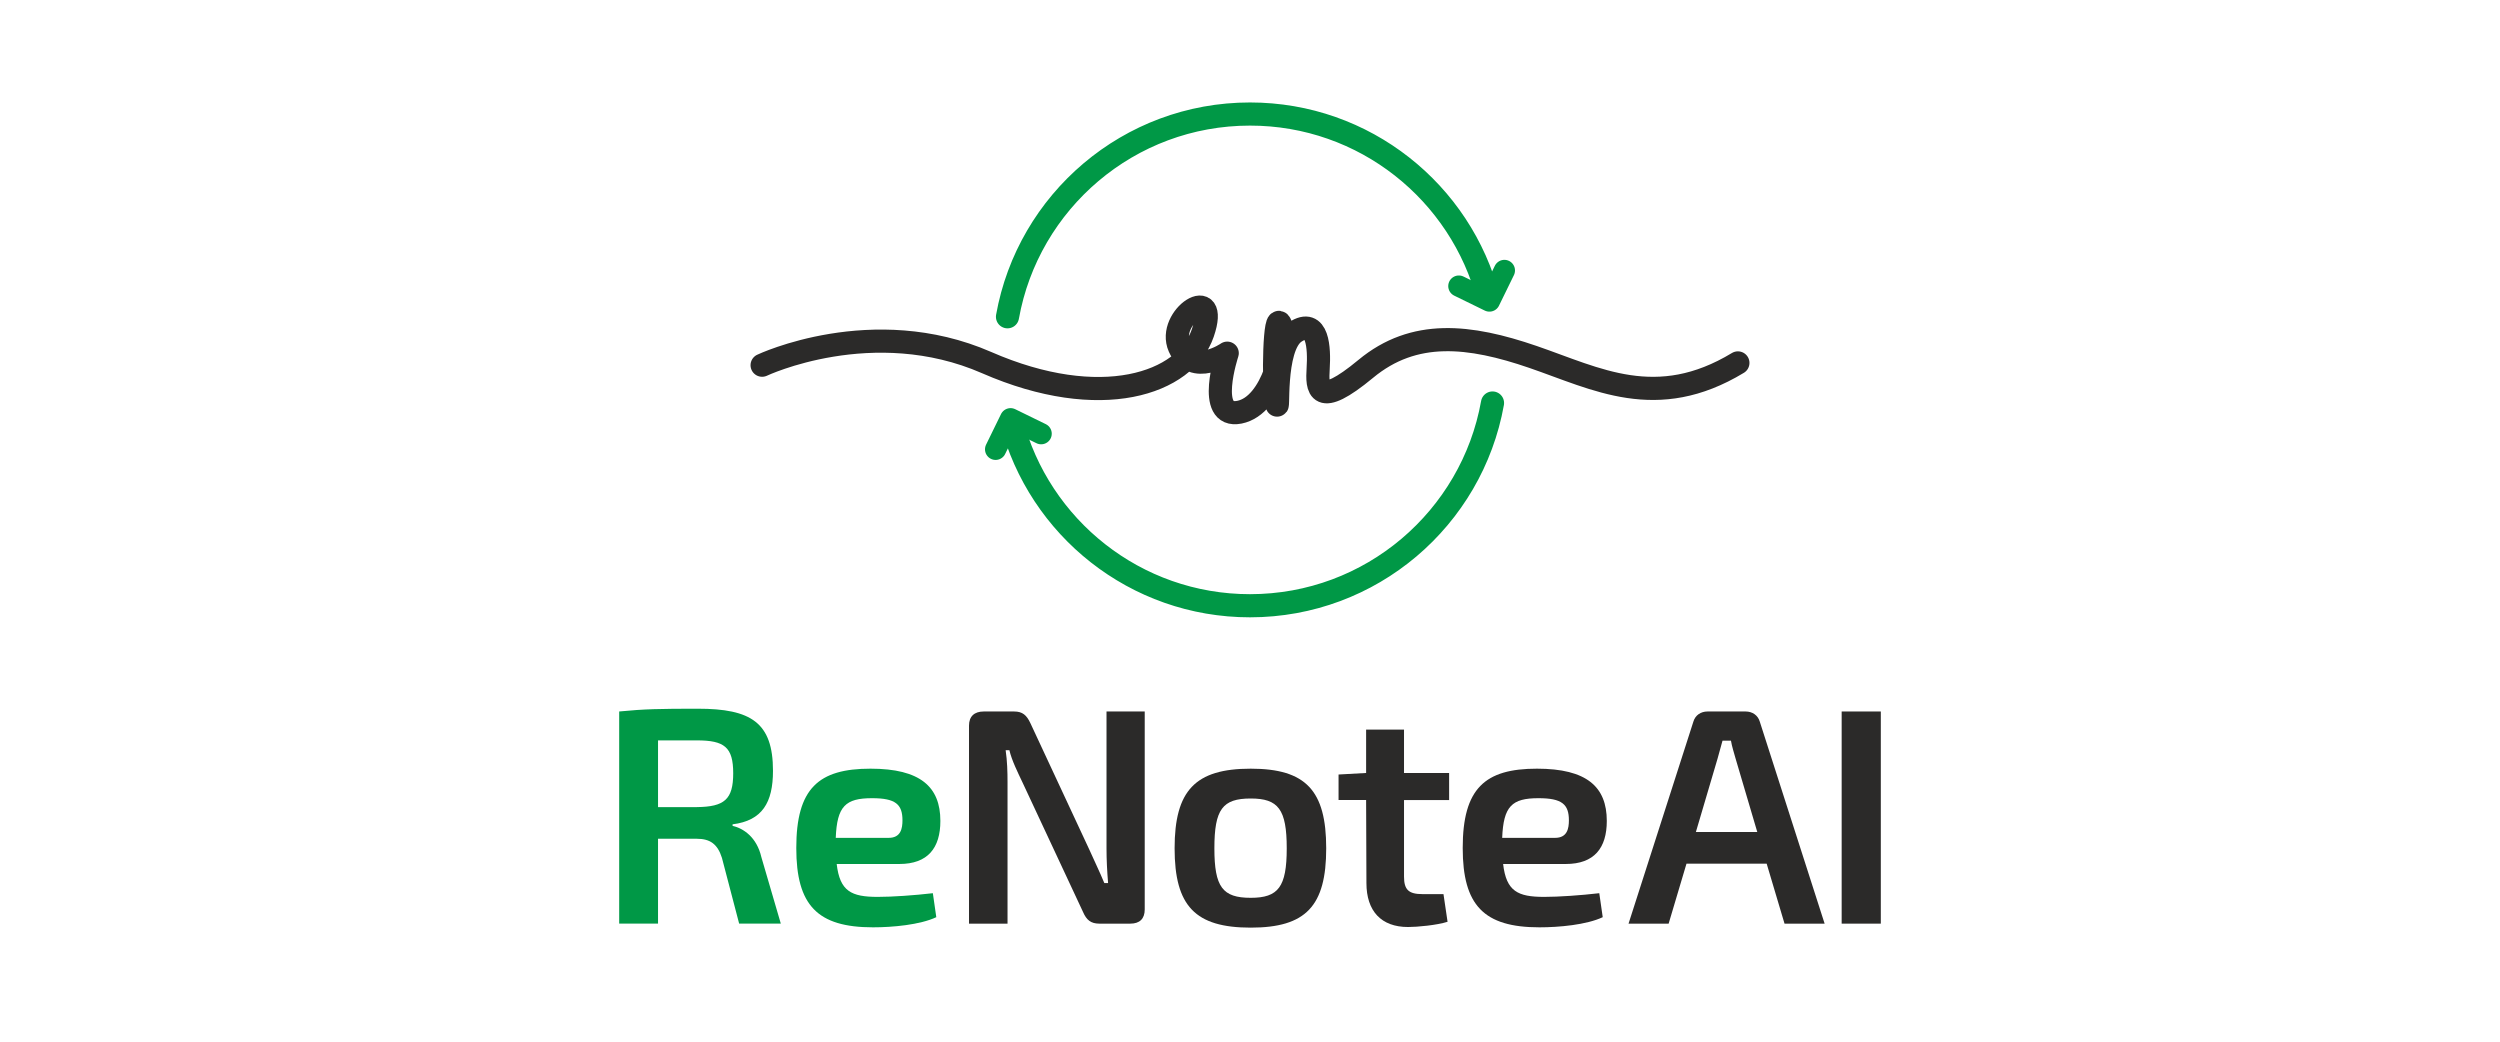 <?xml version="1.0" encoding="UTF-8"?>
<!DOCTYPE svg PUBLIC "-//W3C//DTD SVG 1.1//EN" "http://www.w3.org/Graphics/SVG/1.1/DTD/svg11.dtd">
<!-- Creator: CorelDRAW -->
<svg xmlns="http://www.w3.org/2000/svg" xml:space="preserve" width="304.8mm" height="127mm" version="1.1" style="shape-rendering:geometricPrecision; text-rendering:geometricPrecision; image-rendering:optimizeQuality; fill-rule:evenodd; clip-rule:evenodd"
viewBox="0 0 30480 12700"
 xmlns:xlink="http://www.w3.org/1999/xlink"
 xmlns:xodm="http://www.corel.com/coreldraw/odm/2003">
 <defs>
  <style type="text/css">
   <![CDATA[
    .str2 {stroke:#009846;stroke-width:258.85;stroke-linecap:round;stroke-linejoin:round;stroke-miterlimit:22.926}
    .str1 {stroke:#009846;stroke-width:282.1;stroke-linecap:round;stroke-linejoin:round;stroke-miterlimit:22.926}
    .str0 {stroke:#2B2A29;stroke-width:282.1;stroke-linecap:round;stroke-linejoin:round;stroke-miterlimit:22.926}
    .fil0 {fill:none;fill-rule:nonzero}
    .fil2 {fill:#2B2A29;fill-rule:nonzero}
    .fil1 {fill:#009846;fill-rule:nonzero}
   ]]>
  </style>
 </defs>
 <g id="Layer_x0020_1">
  <g id="_2303903065152">
   <g>
    <path class="fil0 str0" d="M9291.58 4452.67c0,0 1348.62,-638.59 2737.43,-31.91 1388.81,606.66 2422.79,260.9 2635.52,-361.02 212.73,-621.91 -447.23,-194.97 -284.86,171.44 162.36,366.4 582.77,74.65 582.77,74.65 0,0 -266.73,802.45 148.61,719.81 415.33,-82.64 578.4,-858.63 502.29,-1065.21 -76.11,-206.58 -93.85,711.07 -51.81,941.94 42.04,230.86 -51.74,-672.05 228.67,-854.6 280.41,-182.56 296.47,199.7 280.89,443.95 -15.58,244.28 -8.44,493.23 580.6,5.08 589.04,-488.14 1264.11,-411 2038.61,-144.99 774.49,266 1506.94,672.63 2498.16,72.8"/>
    <path class="fil0 str1" d="M12283.36 3862.16c250.98,-1405.22 1479.25,-2471.9 2956.65,-2471.9 1397.89,0 2572.72,954.96 2907.74,2248.07"/>
    <polyline class="fil0 str2" points="18341.43,3297.4 18159.2,3670.23 17786.36,3488 "/>
    <path class="fil0 str1" d="M18196.66 4913.4c-250.99,1405.23 -1479.25,2471.9 -2956.65,2471.9 -1397.89,0 -2572.72,-954.95 -2907.75,-2248.06"/>
    <polyline class="fil0 str2" points="12138.51,5478.12 12320.74,5105.29 12693.57,5287.52 "/>
   </g>
   <path class="fil1" d="M9519.69 11261l-236.77 -809.71c-57.28,-247.41 -221.49,-352.37 -351.34,-382.36l0 -18.75c362.8,-44.98 492.64,-266.15 492.64,-652.26 0,-588.54 -267.32,-757.23 -916.53,-757.23 -450.63,0 -656.84,3.75 -958.54,33.74l0 2586.57 473.54 0 0 -1034.63 473.54 0c160.4,0 252.05,63.73 305.51,232.41l210.04 802.22 507.91 0zm-1497 -1420.74l0 -813.46 473.54 0c336.06,0 442.99,82.47 442.99,401.11 0,318.63 -106.93,408.6 -442.99,412.35l-473.54 0z"/>
   <path class="fil1" d="M10701.26 10934.86c-320.79,0 -462.08,-67.47 -500.27,-401.1l763.77 0c347.51,0 500.27,-194.93 500.27,-524.81 0,-416.1 -244.41,-637.27 -851.61,-637.27 -633.93,0 -905.07,239.91 -905.07,967.15 0,697.25 255.87,967.15 935.63,967.15 236.76,0 572.82,-29.99 771.4,-123.71l-42.01 -292.39c-225.31,26.24 -492.63,44.98 -672.11,44.98zm-68.75 -1203.31c286.42,0 370.44,74.97 370.44,269.9 0,97.47 -19.1,213.67 -168.03,213.67l-645.39 0c15.27,-386.11 118.38,-483.57 442.98,-483.57z"/>
   <path class="fil2" d="M13956.46 8674.43l-465.89 0 0 1671.9c0,138.7 7.63,277.39 19.09,419.84l-45.82 0c-57.29,-138.7 -133.66,-296.14 -183.31,-408.6l-717.95 -1540.69c-45.82,-97.47 -95.47,-142.45 -198.58,-142.45l-370.43 0c-114.57,0 -179.49,59.98 -179.49,172.44l0 2414.13 469.73 0 0 -1724.38c0,-127.46 -3.82,-258.66 -22.92,-389.86l45.83 0c26.73,119.96 106.92,281.15 156.57,386.11l740.86 1585.68c42.01,97.46 95.47,142.45 198.58,142.45l378.07 0c114.56,0 175.66,-59.98 175.66,-172.44l0 -2414.13z"/>
   <path class="fil2" d="M15248.78 9371.68c-675.94,0 -927.98,266.15 -927.98,970.9 0,704.74 252.04,967.15 927.98,967.15 672.12,0 920.35,-262.41 920.35,-967.15 0,-704.75 -248.23,-970.9 -920.35,-970.9zm0 363.61c336.06,0 439.17,131.21 439.17,607.29 0,472.33 -103.11,603.53 -439.17,603.53 -343.7,0 -442.99,-131.2 -442.99,-603.53 0,-476.08 99.29,-607.29 442.99,-607.29z"/>
   <path class="fil2" d="M17117.75 9754.04l549.91 0 0 -329.88 -549.91 0 0 -528.56 -462.08 0 0 528.56 -336.06 18.74 0 311.14 336.06 0 3.81 1012.13c0,341.13 179.49,536.06 507.91,536.06 114.57,0 351.34,-22.49 481.18,-63.73l-49.65 -337.37 -255.86 0c-168.03,0 -225.31,-52.49 -225.31,-213.68l0 -933.41z"/>
   <path class="fil2" d="M18826.32 10934.86c-320.78,0 -462.08,-67.47 -500.27,-401.1l763.77 0c347.52,0 500.27,-194.93 500.27,-524.81 0,-416.1 -244.4,-637.27 -851.6,-637.27 -633.93,0 -905.08,239.91 -905.08,967.15 0,697.25 255.87,967.15 935.63,967.15 236.77,0 572.83,-29.99 771.4,-123.71l-42 -292.39c-225.31,26.24 -492.63,44.98 -672.12,44.98zm-68.74 -1203.31c286.41,0 370.43,74.97 370.43,269.9 0,97.47 -19.09,213.67 -168.03,213.67l-645.39 0c15.28,-386.11 118.39,-483.57 442.99,-483.57z"/>
   <path class="fil2" d="M21539.25 10530.01l217.68 730.99 488.81 0 -790.51 -2462.87c-22.91,-78.72 -91.65,-123.7 -171.84,-123.7l-465.91 0c-80.19,0 -148.93,44.98 -171.84,123.7l-790.51 2462.87 488.82 0 217.67 -730.99 977.63 0zm-114.57 -386.11l-748.49 0 263.5 -892.18 61.1 -221.17 103.11 0c11.46,71.22 38.19,149.95 57.29,221.17l263.49 892.18z"/>
   <polygon class="fil2" points="22930.86,11261 22930.86,8674.43 22453.5,8674.43 22453.5,11261 "/>
  </g>
 </g>
</svg>
